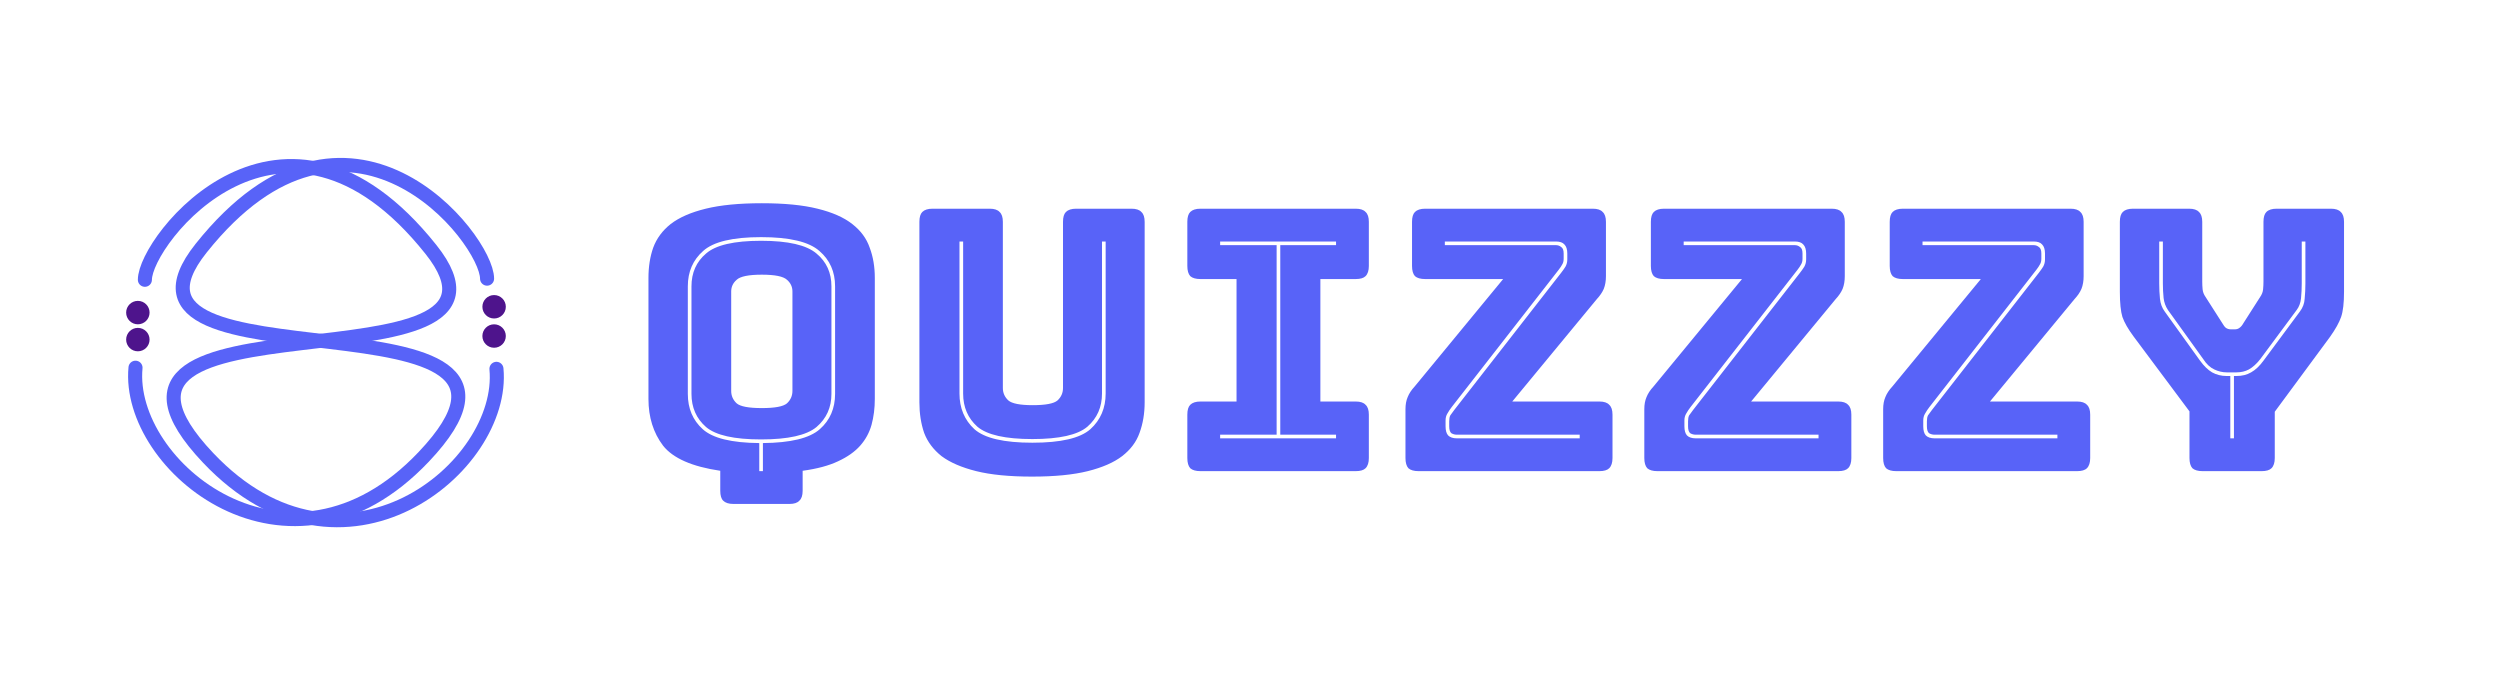 <svg width="280" height="77" viewBox="0 0 280 77" fill="none" xmlns="http://www.w3.org/2000/svg">
<path d="M16.227 31.335C16.227 26.873 31.715 7.186 48.252 27.923C61.678 44.759 4.415 31.335 23.315 51.285C38.434 67.245 56.652 52.335 55.602 41.31" stroke="#5863F8" stroke-width="1.575" stroke-linecap="round"/>
<circle cx="15.44" cy="35.01" r="1.312" fill="#4E148C"/>
<circle cx="55.339" cy="37.635" r="1.312" fill="#4E148C"/>
<path d="M54.552 31.209C54.552 26.747 39.065 7.059 22.527 27.797C9.101 44.633 66.364 31.209 47.464 51.159C32.344 67.119 14.127 52.209 15.177 41.184" stroke="#5863F8" stroke-width="1.575" stroke-linecap="round"/>
<circle cx="1.312" cy="1.312" r="1.312" transform="matrix(-1 0 0 1 56.652 33.047)" fill="#4E148C"/>
<circle cx="1.312" cy="1.312" r="1.312" transform="matrix(-1 0 0 1 16.752 36.722)" fill="#4E148C"/>
<path d="M88.426 56.442H82.139C81.622 56.442 81.241 56.319 80.996 56.074C80.778 55.857 80.67 55.489 80.67 54.972V52.727C77.513 52.264 75.376 51.325 74.26 49.91C73.172 48.468 72.627 46.726 72.627 44.685V31.131C72.627 29.879 72.804 28.75 73.158 27.743C73.539 26.709 74.192 25.824 75.118 25.089C76.07 24.355 77.377 23.783 79.037 23.375C80.697 22.966 82.793 22.762 85.324 22.762C87.855 22.762 89.937 22.966 91.57 23.375C93.23 23.783 94.522 24.355 95.448 25.089C96.4 25.824 97.053 26.709 97.407 27.743C97.788 28.75 97.979 29.879 97.979 31.131V44.685C97.979 45.719 97.856 46.685 97.612 47.583C97.367 48.454 96.945 49.23 96.346 49.91C95.747 50.59 94.917 51.176 93.856 51.666C92.822 52.155 91.501 52.509 89.896 52.727V54.972C89.896 55.489 89.773 55.857 89.528 56.074C89.311 56.319 88.943 56.442 88.426 56.442ZM85.038 52.768H85.446V49.624C88.549 49.597 90.671 49.08 91.814 48.073C92.958 47.066 93.529 45.746 93.529 44.113V32.07C93.529 30.437 92.944 29.117 91.774 28.11C90.603 27.076 88.426 26.559 85.242 26.559C82.058 26.559 79.894 27.076 78.751 28.11C77.608 29.117 77.036 30.437 77.036 32.07V44.113C77.036 45.746 77.594 47.066 78.71 48.073C79.826 49.08 81.935 49.597 85.038 49.624V52.768ZM77.445 44.113V32.07C77.445 30.546 77.989 29.321 79.078 28.396C80.166 27.443 82.221 26.967 85.242 26.967C88.263 26.967 90.331 27.443 91.447 28.396C92.563 29.321 93.121 30.546 93.121 32.07V44.113C93.121 45.637 92.563 46.876 91.447 47.828C90.331 48.753 88.263 49.216 85.242 49.216C82.221 49.216 80.166 48.753 79.078 47.828C77.989 46.876 77.445 45.637 77.445 44.113ZM81.894 43.786C81.894 44.331 82.099 44.794 82.507 45.175C82.915 45.528 83.854 45.705 85.324 45.705C86.793 45.705 87.732 45.528 88.14 45.175C88.549 44.794 88.753 44.331 88.753 43.786V32.642C88.753 32.125 88.549 31.689 88.14 31.335C87.732 30.954 86.793 30.764 85.324 30.764C83.854 30.764 82.915 30.954 82.507 31.335C82.099 31.689 81.894 32.125 81.894 32.642V43.786ZM128.201 45.052C128.201 46.304 128.01 47.447 127.629 48.481C127.275 49.488 126.622 50.359 125.67 51.094C124.744 51.801 123.465 52.359 121.832 52.768C120.199 53.176 118.117 53.38 115.586 53.38C113.055 53.38 110.973 53.176 109.34 52.768C107.707 52.359 106.415 51.801 105.462 51.094C104.537 50.359 103.884 49.488 103.503 48.481C103.149 47.447 102.972 46.304 102.972 45.052V24.844C102.972 24.327 103.081 23.96 103.298 23.742C103.543 23.497 103.924 23.375 104.441 23.375H110.851C111.368 23.375 111.735 23.497 111.953 23.742C112.198 23.96 112.32 24.327 112.32 24.844V43.46C112.32 44.004 112.525 44.467 112.933 44.848C113.341 45.202 114.253 45.379 115.668 45.379C117.11 45.379 118.036 45.202 118.444 44.848C118.852 44.467 119.056 44.004 119.056 43.46V24.844C119.056 24.327 119.165 23.96 119.383 23.742C119.628 23.497 120.009 23.375 120.526 23.375H126.731C127.248 23.375 127.616 23.497 127.833 23.742C128.078 23.96 128.201 24.327 128.201 24.844V45.052ZM107.462 27.049V44.072C107.462 45.705 108.02 47.039 109.136 48.073C110.279 49.08 112.443 49.584 115.627 49.584C118.811 49.584 120.975 49.08 122.118 48.073C123.261 47.039 123.833 45.705 123.833 44.072V27.049H123.424V44.072C123.424 45.596 122.88 46.835 121.791 47.787C120.703 48.713 118.648 49.175 115.627 49.175C112.606 49.175 110.551 48.713 109.463 47.787C108.401 46.835 107.871 45.596 107.871 44.072V27.049H107.462ZM134.451 52.768C133.934 52.768 133.553 52.659 133.308 52.441C133.09 52.196 132.981 51.815 132.981 51.298V46.44C132.981 45.923 133.09 45.556 133.308 45.338C133.553 45.093 133.934 44.97 134.451 44.97H138.492V31.254H134.451C133.934 31.254 133.553 31.145 133.308 30.927C133.09 30.682 132.981 30.301 132.981 29.784V24.844C132.981 24.327 133.09 23.96 133.308 23.742C133.553 23.497 133.934 23.375 134.451 23.375H151.842C152.359 23.375 152.726 23.497 152.944 23.742C153.189 23.96 153.311 24.327 153.311 24.844V29.784C153.311 30.301 153.189 30.682 152.944 30.927C152.726 31.145 152.359 31.254 151.842 31.254H147.882V44.97H151.842C152.359 44.97 152.726 45.093 152.944 45.338C153.189 45.556 153.311 45.923 153.311 46.44V51.298C153.311 51.815 153.189 52.196 152.944 52.441C152.726 52.659 152.359 52.768 151.842 52.768H134.451ZM149.637 49.094V48.685H143.391V27.457H149.637V27.049H136.655V27.457H142.983V48.685H136.655V49.094H149.637ZM179.131 52.768H158.882C158.365 52.768 157.984 52.659 157.739 52.441C157.522 52.196 157.413 51.815 157.413 51.298V45.828C157.413 45.311 157.494 44.861 157.658 44.48C157.821 44.072 158.079 43.678 158.433 43.297L168.353 31.254H159.617C159.1 31.254 158.719 31.145 158.474 30.927C158.256 30.682 158.147 30.301 158.147 29.784V24.844C158.147 24.327 158.256 23.96 158.474 23.742C158.719 23.497 159.1 23.375 159.617 23.375H178.396C178.913 23.375 179.281 23.497 179.498 23.742C179.743 23.96 179.866 24.327 179.866 24.844V30.927C179.866 31.471 179.784 31.948 179.621 32.356C179.457 32.737 179.199 33.118 178.845 33.499L169.374 44.97H179.131C179.648 44.97 180.015 45.093 180.233 45.338C180.478 45.556 180.6 45.923 180.6 46.44V51.298C180.6 51.815 180.478 52.196 180.233 52.441C180.015 52.659 179.648 52.768 179.131 52.768ZM174.844 30.56C175.035 30.315 175.198 30.083 175.334 29.866C175.47 29.621 175.538 29.349 175.538 29.049V28.396C175.538 27.933 175.429 27.593 175.212 27.375C175.021 27.158 174.708 27.049 174.273 27.049H161.822V27.457H174.273C174.491 27.457 174.681 27.525 174.844 27.661C175.035 27.77 175.13 28.015 175.13 28.396V28.968C175.13 29.24 175.076 29.457 174.967 29.621C174.885 29.784 174.749 29.988 174.559 30.233L162.597 45.583C162.407 45.828 162.243 46.073 162.107 46.318C161.971 46.535 161.903 46.794 161.903 47.093V47.746C161.903 48.209 161.999 48.549 162.189 48.767C162.407 48.985 162.733 49.094 163.169 49.094H176.926V48.685H163.169C162.951 48.685 162.747 48.631 162.556 48.522C162.393 48.386 162.311 48.127 162.311 47.746V47.175C162.311 46.903 162.352 46.685 162.434 46.522C162.543 46.358 162.693 46.154 162.883 45.909L174.844 30.56ZM205.881 52.768H185.633C185.116 52.768 184.735 52.659 184.49 52.441C184.272 52.196 184.163 51.815 184.163 51.298V45.828C184.163 45.311 184.245 44.861 184.408 44.48C184.572 44.072 184.83 43.678 185.184 43.297L195.104 31.254H186.368C185.851 31.254 185.47 31.145 185.225 30.927C185.007 30.682 184.898 30.301 184.898 29.784V24.844C184.898 24.327 185.007 23.96 185.225 23.742C185.47 23.497 185.851 23.375 186.368 23.375H205.147C205.664 23.375 206.031 23.497 206.249 23.742C206.494 23.96 206.616 24.327 206.616 24.844V30.927C206.616 31.471 206.535 31.948 206.371 32.356C206.208 32.737 205.95 33.118 205.596 33.499L196.125 44.97H205.881C206.399 44.97 206.766 45.093 206.984 45.338C207.229 45.556 207.351 45.923 207.351 46.44V51.298C207.351 51.815 207.229 52.196 206.984 52.441C206.766 52.659 206.399 52.768 205.881 52.768ZM201.595 30.56C201.785 30.315 201.949 30.083 202.085 29.866C202.221 29.621 202.289 29.349 202.289 29.049V28.396C202.289 27.933 202.18 27.593 201.962 27.375C201.772 27.158 201.459 27.049 201.023 27.049H188.572V27.457H201.023C201.241 27.457 201.432 27.525 201.595 27.661C201.785 27.77 201.881 28.015 201.881 28.396V28.968C201.881 29.24 201.826 29.457 201.717 29.621C201.636 29.784 201.5 29.988 201.309 30.233L189.348 45.583C189.157 45.828 188.994 46.073 188.858 46.318C188.722 46.535 188.654 46.794 188.654 47.093V47.746C188.654 48.209 188.749 48.549 188.94 48.767C189.157 48.985 189.484 49.094 189.919 49.094H203.677V48.685H189.919C189.702 48.685 189.498 48.631 189.307 48.522C189.144 48.386 189.062 48.127 189.062 47.746V47.175C189.062 46.903 189.103 46.685 189.185 46.522C189.293 46.358 189.443 46.154 189.634 45.909L201.595 30.56ZM232.632 52.768H212.384C211.866 52.768 211.485 52.659 211.241 52.441C211.023 52.196 210.914 51.815 210.914 51.298V45.828C210.914 45.311 210.996 44.861 211.159 44.48C211.322 44.072 211.581 43.678 211.935 43.297L221.855 31.254H213.118C212.601 31.254 212.22 31.145 211.975 30.927C211.758 30.682 211.649 30.301 211.649 29.784V24.844C211.649 24.327 211.758 23.96 211.975 23.742C212.22 23.497 212.601 23.375 213.118 23.375H231.897C232.414 23.375 232.782 23.497 233 23.742C233.244 23.96 233.367 24.327 233.367 24.844V30.927C233.367 31.471 233.285 31.948 233.122 32.356C232.959 32.737 232.7 33.118 232.346 33.499L222.875 44.97H232.632C233.149 44.97 233.517 45.093 233.734 45.338C233.979 45.556 234.102 45.923 234.102 46.44V51.298C234.102 51.815 233.979 52.196 233.734 52.441C233.517 52.659 233.149 52.768 232.632 52.768ZM228.346 30.56C228.536 30.315 228.699 30.083 228.835 29.866C228.972 29.621 229.04 29.349 229.04 29.049V28.396C229.04 27.933 228.931 27.593 228.713 27.375C228.523 27.158 228.21 27.049 227.774 27.049H215.323V27.457H227.774C227.992 27.457 228.182 27.525 228.346 27.661C228.536 27.77 228.631 28.015 228.631 28.396V28.968C228.631 29.24 228.577 29.457 228.468 29.621C228.386 29.784 228.25 29.988 228.06 30.233L216.099 45.583C215.908 45.828 215.745 46.073 215.609 46.318C215.473 46.535 215.405 46.794 215.405 47.093V47.746C215.405 48.209 215.5 48.549 215.69 48.767C215.908 48.985 216.235 49.094 216.67 49.094H230.428V48.685H216.67C216.452 48.685 216.248 48.631 216.058 48.522C215.894 48.386 215.813 48.127 215.813 47.746V47.175C215.813 46.903 215.854 46.685 215.935 46.522C216.044 46.358 216.194 46.154 216.384 45.909L228.346 30.56ZM253.305 52.768H246.691C246.174 52.768 245.793 52.659 245.548 52.441C245.331 52.196 245.222 51.815 245.222 51.298V46.073L238.976 37.704C238.35 36.86 237.928 36.125 237.71 35.499C237.52 34.873 237.424 33.934 237.424 32.682V24.844C237.424 24.327 237.533 23.96 237.751 23.742C237.996 23.497 238.377 23.375 238.894 23.375H245.181C245.698 23.375 246.065 23.497 246.283 23.742C246.528 23.96 246.651 24.327 246.651 24.844V31.539C246.651 31.812 246.664 32.097 246.691 32.397C246.719 32.696 246.827 32.982 247.018 33.254L248.896 36.193C249.032 36.438 249.168 36.615 249.304 36.724C249.467 36.833 249.658 36.887 249.876 36.887H250.284C250.502 36.887 250.678 36.833 250.815 36.724C250.978 36.615 251.128 36.438 251.264 36.193L253.141 33.254C253.332 32.982 253.441 32.696 253.468 32.397C253.495 32.097 253.509 31.812 253.509 31.539V24.844C253.509 24.327 253.618 23.96 253.836 23.742C254.08 23.497 254.461 23.375 254.979 23.375H261.061C261.578 23.375 261.946 23.497 262.164 23.742C262.408 23.96 262.531 24.327 262.531 24.844V32.682C262.531 33.934 262.422 34.873 262.204 35.499C261.987 36.125 261.578 36.86 260.98 37.704L254.774 46.113V51.298C254.774 51.815 254.652 52.196 254.407 52.441C254.189 52.659 253.822 52.768 253.305 52.768ZM250.488 42.113C251.114 42.113 251.658 41.977 252.121 41.705C252.611 41.432 253.073 40.997 253.509 40.398L257.591 34.887C257.918 34.452 258.095 33.975 258.122 33.458C258.176 32.914 258.204 32.342 258.204 31.744V27.049H257.795V31.744C257.795 32.315 257.768 32.873 257.714 33.417C257.659 33.934 257.496 34.37 257.224 34.724L253.141 40.235C252.733 40.752 252.311 41.133 251.876 41.378C251.468 41.596 251.005 41.705 250.488 41.705H249.386C248.923 41.705 248.46 41.596 247.998 41.378C247.535 41.16 247.127 40.779 246.773 40.235L242.813 34.724C242.541 34.315 242.378 33.866 242.323 33.377C242.269 32.859 242.242 32.315 242.242 31.744V27.049H241.833V31.744C241.833 32.342 241.861 32.914 241.915 33.458C241.969 34.002 242.146 34.479 242.446 34.887L246.406 40.398C246.841 40.997 247.29 41.432 247.753 41.705C248.243 41.977 248.787 42.113 249.386 42.113H249.794V49.094H250.202V42.113H250.488Z" fill="#5863F8"/>
</svg>
